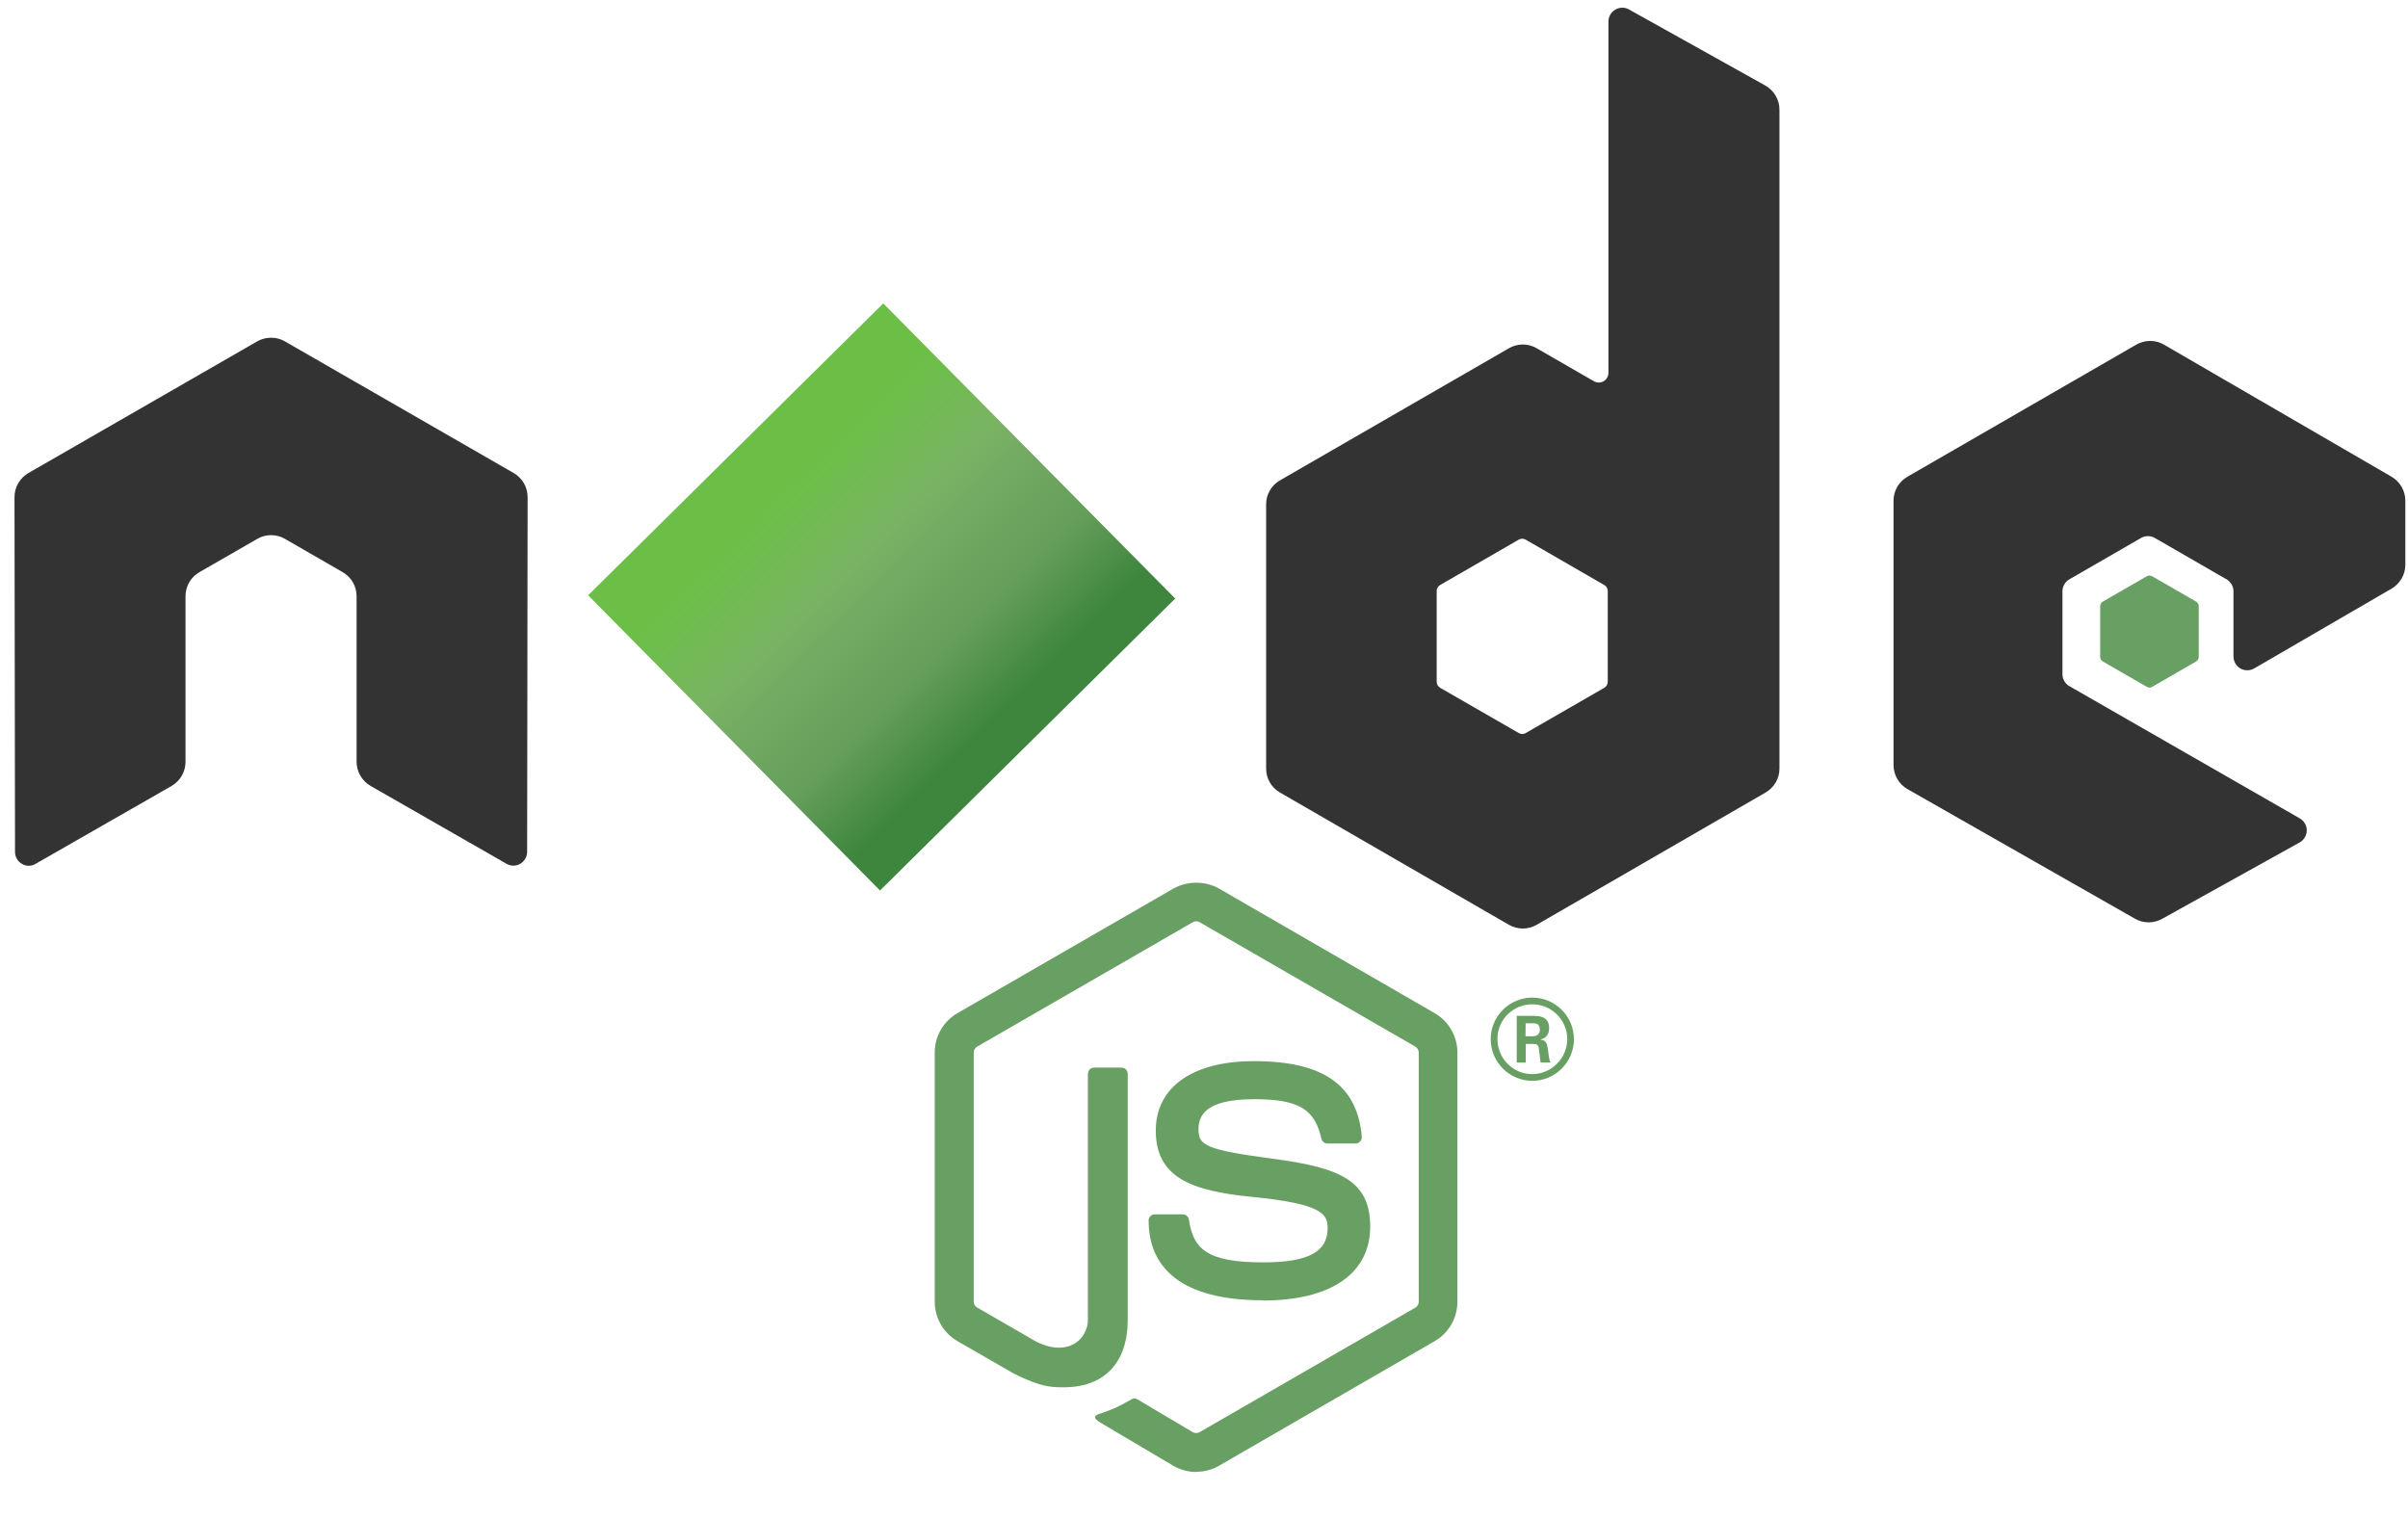 <svg width="46" height="29" viewBox="0 0 46 29" fill="none" xmlns="http://www.w3.org/2000/svg">
<g id="nodejs">
<path id="path892" d="M22.851 28.119C22.7 28.119 22.55 28.079 22.418 28.003L21.041 27.188C20.835 27.073 20.936 27.032 21.004 27.009C21.278 26.913 21.334 26.891 21.626 26.725C21.657 26.707 21.697 26.713 21.729 26.732L22.787 27.36C22.825 27.38 22.879 27.38 22.914 27.36L27.039 24.979C27.077 24.957 27.102 24.913 27.102 24.867V20.108C27.102 20.06 27.077 20.018 27.038 19.994L22.915 17.616C22.877 17.593 22.826 17.593 22.788 17.616L18.666 19.994C18.626 20.017 18.601 20.061 18.601 20.107V24.866C18.601 24.912 18.626 24.955 18.665 24.977L19.794 25.629C20.408 25.936 20.782 25.575 20.782 25.211V20.514C20.782 20.447 20.835 20.395 20.902 20.395H21.424C21.49 20.395 21.543 20.447 21.543 20.514V25.213C21.543 26.031 21.097 26.501 20.322 26.501C20.083 26.501 19.895 26.501 19.371 26.242L18.289 25.619C18.022 25.464 17.856 25.175 17.856 24.866V20.107C17.856 19.797 18.022 19.508 18.289 19.355L22.418 16.973C22.679 16.826 23.026 16.826 23.285 16.973L27.409 19.356C27.675 19.51 27.841 19.798 27.841 20.108V24.867C27.841 25.176 27.675 25.464 27.409 25.619L23.285 28.001C23.153 28.077 23.003 28.116 22.85 28.116" fill="#689F63"/>
<path id="path894" d="M24.125 24.839C22.32 24.839 21.942 24.011 21.942 23.316C21.942 23.25 21.995 23.197 22.061 23.197H22.594C22.653 23.197 22.702 23.24 22.712 23.298C22.792 23.841 23.032 24.115 24.123 24.115C24.992 24.115 25.362 23.918 25.362 23.457C25.362 23.192 25.256 22.995 23.906 22.863C22.777 22.751 22.079 22.502 22.079 21.599C22.079 20.767 22.781 20.271 23.957 20.271C25.277 20.271 25.932 20.73 26.014 21.715C26.017 21.748 26.005 21.782 25.982 21.806C25.959 21.83 25.927 21.845 25.895 21.845H25.359C25.303 21.845 25.254 21.805 25.243 21.752C25.114 21.181 24.802 20.998 23.955 20.998C23.006 20.998 22.895 21.328 22.895 21.576C22.895 21.877 23.025 21.964 24.306 22.134C25.573 22.302 26.175 22.539 26.175 23.43C26.175 24.329 25.426 24.844 24.119 24.844L24.125 24.839ZM29.142 19.796H29.281C29.394 19.796 29.416 19.717 29.416 19.67C29.416 19.548 29.332 19.548 29.286 19.548H29.144L29.142 19.796ZM28.974 19.406H29.281C29.386 19.406 29.593 19.406 29.593 19.641C29.593 19.805 29.487 19.84 29.424 19.86C29.547 19.869 29.555 19.949 29.572 20.063C29.58 20.134 29.594 20.257 29.619 20.298H29.43C29.424 20.257 29.395 20.03 29.395 20.017C29.383 19.967 29.366 19.942 29.302 19.942H29.147V20.299H28.974V19.406ZM28.606 19.85C28.606 20.22 28.904 20.519 29.27 20.519C29.64 20.519 29.939 20.213 29.939 19.85C29.939 19.479 29.636 19.185 29.27 19.185C28.908 19.185 28.605 19.475 28.605 19.849L28.606 19.85ZM30.067 19.852C30.067 20.29 29.708 20.647 29.272 20.647C28.838 20.647 28.477 20.294 28.477 19.852C28.477 19.402 28.846 19.057 29.272 19.057C29.7 19.057 30.066 19.403 30.066 19.852" fill="#689F63"/>
<path id="path896" fill-rule="evenodd" clip-rule="evenodd" d="M10.079 9.496C10.079 9.306 9.978 9.132 9.814 9.037L5.442 6.521C5.368 6.478 5.285 6.455 5.201 6.452H5.156C5.072 6.455 4.989 6.478 4.914 6.521L0.542 9.037C0.379 9.132 0.277 9.306 0.277 9.496L0.287 16.273C0.287 16.367 0.335 16.455 0.418 16.502C0.498 16.551 0.6 16.551 0.68 16.502L3.28 15.013C3.444 14.915 3.544 14.742 3.544 14.554V11.388C3.544 11.199 3.644 11.025 3.808 10.931L4.915 10.294C4.997 10.246 5.087 10.223 5.179 10.223C5.269 10.223 5.362 10.246 5.442 10.293L6.548 10.931C6.711 11.025 6.812 11.199 6.812 11.388V14.554C6.812 14.742 6.914 14.915 7.077 15.012L9.675 16.5C9.756 16.549 9.858 16.549 9.939 16.5C10.019 16.453 10.07 16.366 10.07 16.272L10.079 9.496ZM30.713 13.024C30.713 13.072 30.688 13.115 30.647 13.139L29.145 14.004C29.105 14.028 29.054 14.028 29.014 14.004L27.511 13.139C27.47 13.115 27.445 13.071 27.445 13.024V11.29C27.445 11.243 27.47 11.199 27.51 11.176L29.012 10.309C29.053 10.285 29.103 10.285 29.145 10.309L30.647 11.176C30.688 11.199 30.713 11.243 30.713 11.29L30.713 13.024ZM31.119 0.181C31.037 0.135 30.938 0.136 30.857 0.184C30.776 0.231 30.726 0.318 30.726 0.412V7.122C30.726 7.189 30.691 7.249 30.634 7.283C30.577 7.316 30.506 7.316 30.449 7.283L29.354 6.652C29.191 6.557 28.99 6.557 28.826 6.652L24.452 9.176C24.288 9.27 24.187 9.445 24.187 9.633V14.683C24.187 14.872 24.288 15.046 24.452 15.14L28.826 17.667C28.989 17.761 29.19 17.761 29.354 17.667L33.729 15.139C33.892 15.044 33.993 14.871 33.993 14.682V2.095C33.993 1.903 33.889 1.727 33.721 1.633L31.119 0.181ZM45.686 11.245C45.849 11.15 45.949 10.976 45.949 10.788V9.564C45.949 9.376 45.848 9.202 45.686 9.107L41.339 6.584C41.175 6.489 40.974 6.489 40.809 6.584L36.436 9.108C36.272 9.203 36.172 9.377 36.172 9.566V14.614C36.172 14.804 36.274 14.98 36.438 15.074L40.784 17.55C40.944 17.642 41.14 17.643 41.302 17.553L43.931 16.093C44.013 16.046 44.066 15.958 44.066 15.863C44.066 15.768 44.015 15.68 43.932 15.633L39.532 13.108C39.45 13.061 39.399 12.974 39.399 12.88V11.296C39.399 11.201 39.449 11.114 39.531 11.067L40.9 10.277C40.982 10.23 41.082 10.23 41.164 10.277L42.534 11.067C42.615 11.114 42.666 11.201 42.666 11.295V12.54C42.666 12.634 42.716 12.722 42.798 12.77C42.88 12.816 42.981 12.816 43.062 12.769L45.686 11.245Z" fill="#333333"/>
<path id="path898" fill-rule="evenodd" clip-rule="evenodd" d="M41.011 11.008C41.042 10.99 41.08 10.99 41.112 11.008L41.951 11.492C41.983 11.51 42.002 11.544 42.002 11.58V12.549C42.002 12.585 41.983 12.619 41.951 12.637L41.112 13.121C41.08 13.14 41.042 13.14 41.011 13.121L40.172 12.637C40.14 12.619 40.12 12.585 40.12 12.549V11.58C40.12 11.544 40.139 11.51 40.171 11.492L41.011 11.008Z" fill="#689F63"/>
<g id="g910">
<path id="path908" d="M16.873 5.796L11.235 11.372L16.811 17.011L22.45 11.434L16.873 5.796Z" fill="url(#paint0_linear)"/>
</g>
</g>
<defs>
<linearGradient id="paint0_linear" x1="14.056" y1="8.586" x2="19.632" y2="14.224" gradientUnits="userSpaceOnUse">
<stop offset="0.16" stop-color="#6BBF47"/>
<stop offset="0.38" stop-color="#79B461"/>
<stop offset="0.47" stop-color="#75AC64"/>
<stop offset="0.7" stop-color="#659E5A"/>
<stop offset="0.9" stop-color="#3E863D"/>
</linearGradient>
</defs>
</svg>
